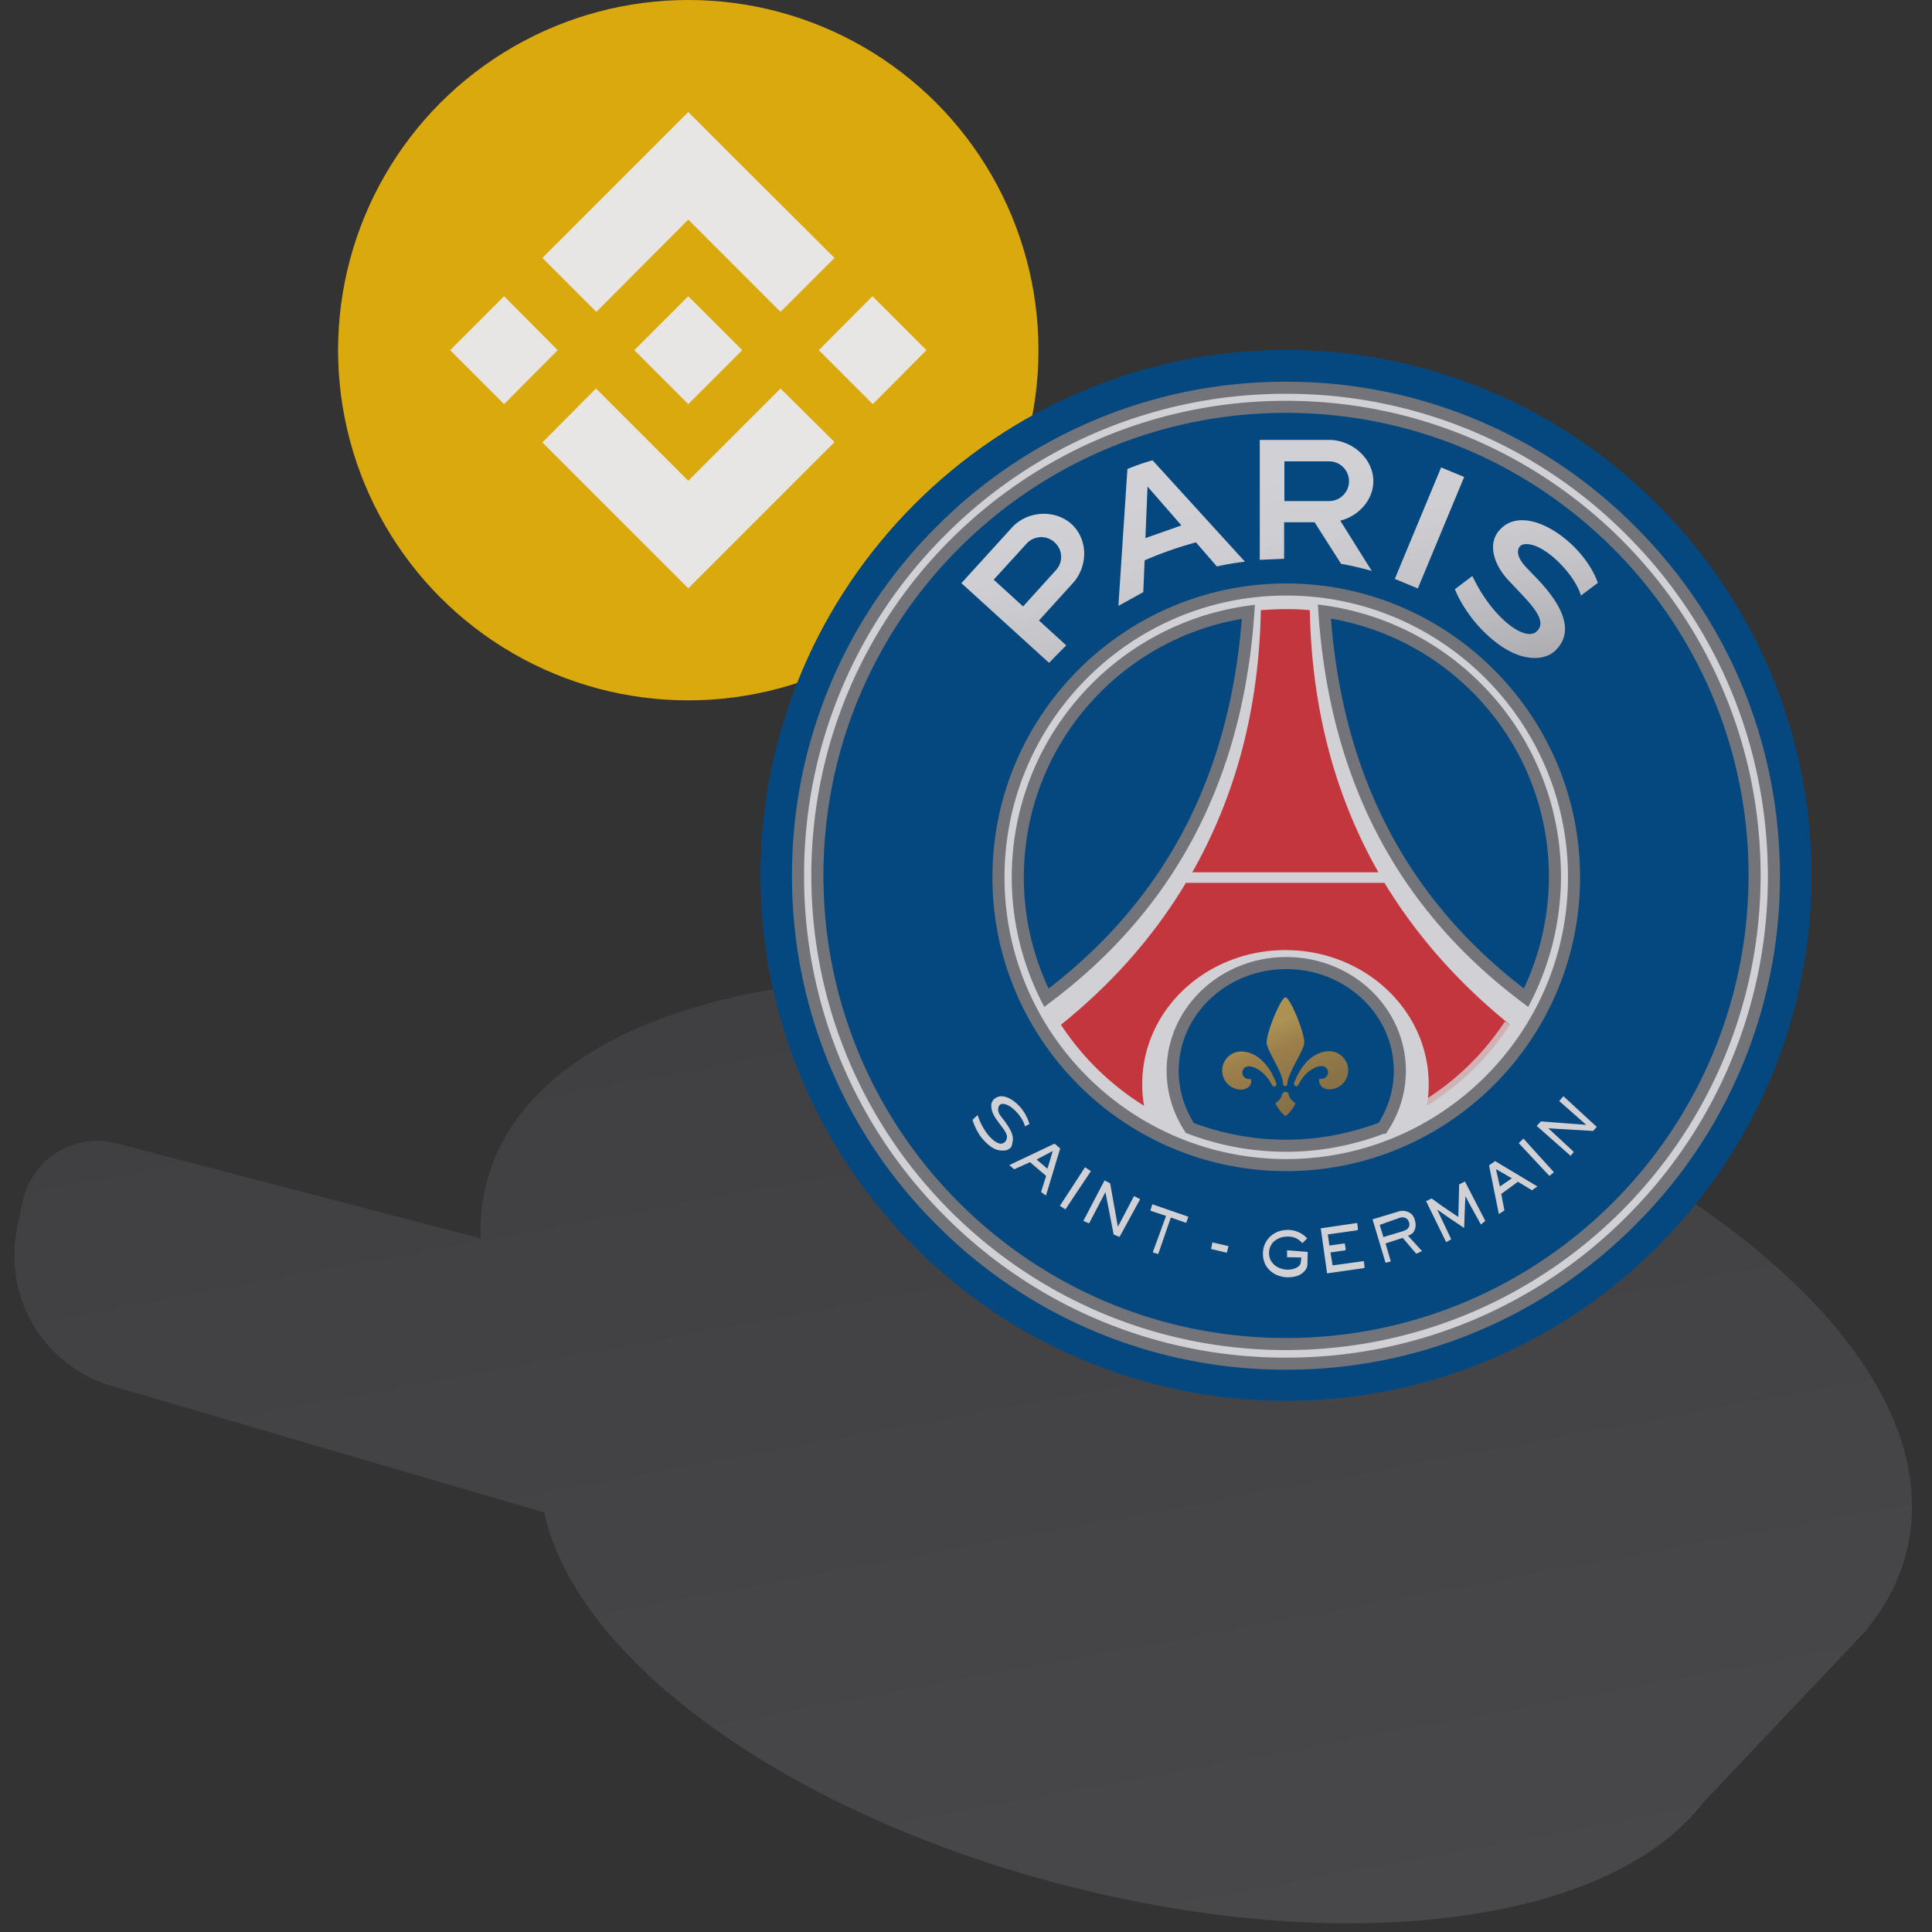 <svg xmlns="http://www.w3.org/2000/svg" xmlns:v="https://vecta.io/nano" xmlns:xlink="http://www.w3.org/1999/xlink" width="160" height="160" fill="none"><rect width="100%" height="100%" fill="#333333" stroke="none"/><g clipPath="url(#I)"><g fill="#606063"><path d="M48.045 119.028c-3.178 12.144 15 27.421 40.602 34.121s48.934 2.287 52.112-9.858-15-27.421-40.602-34.122-48.934-2.286-52.112 9.859z"/><path d="M136.924 149.273l15.422-16.285-109.354-28.619 5.721 21.818 88.211 23.086z"/><path d="M49.934 108.293L8.072 97.338c-1.814-.475-3.66.654-4.063 2.486l-.468 2.129a8.26 8.26 0 0 0 5.746 9.7l41.812 12.239-1.166-15.599z"/></g><path fill="url(#A)" d="M43.203 98.71c-3.694 14.114 18.324 32.101 49.178 40.176s58.86 3.178 62.554-10.936-18.324-32.101-49.178-40.176-58.861-3.179-62.554 10.935z"/><g fillRule="evenodd"><path fill="#606063" d="M127.673 123.286c7.098 5.22 11.246 10.866 11.865 15.871l2.978-.368c-.772-6.238-5.737-12.531-13.066-17.92-7.389-5.435-17.439-10.148-28.913-13.151s-22.544-3.817-31.649-2.699c-9.029 1.109-16.44 4.163-20.168 9.223l2.415 1.779c2.992-4.06 9.373-6.95 18.119-8.024 8.67-1.064 19.354-.299 30.524 2.624s20.859 7.49 27.896 12.665z"/><path fill="#979797" d="M56.734 118.739c-8.721-7.124-11.998-14.041-10.629-19.27s7.614-9.654 18.706-11.593c10.807-1.889 25.078-1.154 40.186 2.8s27.911 10.304 36.406 17.245c8.721 7.124 11.998 14.041 10.63 19.27s-7.614 9.653-18.707 11.593c-10.806 1.889-25.078 1.153-40.186-2.8s-27.91-10.304-36.406-17.245zm35.646 20.147c-30.854-8.075-52.872-26.062-49.178-40.176s31.7-19.01 62.554-10.935 52.872 26.062 49.178 40.176-31.7 19.01-62.554 10.936z"/><path fill="url(#B)" d="M45.167 124.049l-4.937-19.123 2.905-.75 4.937 19.123-2.905.75z"/><path fill="url(#C)" d="M43.469 106.189l-.128-.443-.202-.817-.142-.54c.022-.012.03-.019.028-.027l-.004-.025-.12-.794-.022-.191c-.072-.663-.096-1.321-.071-1.974.035-.903.166-1.793.395-2.668 3.694-14.114 31.7-19.01 62.555-10.936s52.872 26.062 49.178 40.176a12.4 12.4 0 0 1-.963 2.519 13.7 13.7 0 0 1-1.635 2.476l-.016.019c.011.02.014.025.015.029l-.611.651-12.932 13.655c-6.807 9.031-27.596 11.752-50.146 5.85-22.303-5.837-38.971-18.182-40.797-29.295-.093-.569-.484-1.054-1.037-1.215L10.127 111.91a8.26 8.26 0 0 1-5.762-9.635l.459-2.172c.39-1.845 2.242-2.99 4.066-2.514l34.249 8.931a.27.27 0 0 0 .331-.331zm-3.657-3.636c-.064-1.544.091-3.085.488-4.603 2.325-8.885 11.93-13.965 23.478-15.984 11.834-2.069 26.992-1.215 42.738 2.906s29.38 10.802 38.683 18.402c9.078 7.417 14.963 16.551 12.638 25.436-.557 2.129-1.552 4.064-2.901 5.789a3.08 3.08 0 0 1-.425.566l-13.429 14.181c-4.171 5.406-12.026 8.46-21.098 9.556-9.3 1.124-20.517.28-32.096-2.751-11.453-2.997-21.548-7.685-29.078-13.141-7.08-5.13-12.321-11.262-13.743-17.657L9.285 114.789a11.26 11.26 0 0 1-7.855-13.134l.459-2.173c.744-3.519 4.277-5.704 7.758-4.796l30.165 7.867z"/></g><circle cx="57" cy="29" r="29" fill="#f0b90b"/><path fill="#fffdfa" d="M46.185 29l-4.437 4.468L37.28 29l4.468-4.468L46.185 29zM57 18.185l7.641 7.642 4.468-4.468-7.642-7.611L57 9.28 44.922 21.358l4.468 4.468L57 18.185zm15.252 6.347L67.815 29l4.468 4.468L76.72 29l-4.468-4.468zM57 39.815l-7.642-7.642-4.437 4.468L57 48.72l12.109-12.109-4.468-4.437L57 39.815zm0-6.347L61.468 29 57 24.532 52.532 29 57 33.468z"/><g style="mix-blend-mode:multiply" opacity=".1"><path fill="#191326" fillRule="evenodd" d="M57 55c14.359 0 26-11.641 26-26S71.359 3 57 3 31 14.641 31 29s11.641 26 26 26zm0 3c16.016 0 29-12.984 29-29S73.016 0 57 0 28 12.984 28 29s12.984 29 29 29z"/></g><g fill="#005596"><path d="M106.501 29c-23.986 0-43.5 19.514-43.5 43.5s19.514 43.5 43.5 43.5 43.5-19.514 43.5-43.5c0-23.964-19.514-43.5-43.5-43.5z"/><path d="M106.5 29C82.514 29 63 48.514 63 72.5S82.514 116 106.5 116 150 96.486 150 72.5c0-23.964-19.514-43.5-43.5-43.5zm0 86.715c-23.811 0-43.193-19.382-43.193-43.193S82.689 29.329 106.5 29.329s43.193 19.382 43.193 43.193-19.382 43.193-43.193 43.193z"/></g><path fill="#fff" stroke="#8a8c8e" stroke-miterlimit="10" strokeWidth=".082" d="M106.522 48.821c-13.134 0-23.833 10.678-23.833 23.833 0 13.133 10.678 23.833 23.833 23.833 13.133 0 23.832-10.678 23.832-23.833 0-13.133-10.699-23.833-23.832-23.833zM86.657 82.63c-1.513-3.004-2.368-6.402-2.368-9.976 0-11.204 8.31-20.478 19.097-21.991-.965 14.273-6.928 24.622-16.729 31.967zm27.845 10.765c-2.477.943-5.174 1.491-7.98 1.491s-5.504-.526-7.981-1.469c-.899-1.381-1.425-2.982-1.425-4.736 0-4.933 4.21-8.924 9.407-8.924s9.406 3.99 9.406 8.924a8.53 8.53 0 0 1-1.426 4.714zm11.884-10.765c-9.801-7.345-15.743-17.694-16.707-31.989 10.787 1.535 19.097 10.787 19.097 21.991-.022 3.618-.877 6.994-2.39 9.998zm8.682-38.676a40.15 40.15 0 0 0-28.568-11.84 40.15 40.15 0 0 0-28.569 11.84 40.15 40.15 0 0 0-11.84 28.569 40.15 40.15 0 0 0 11.84 28.569 40.15 40.15 0 0 0 28.569 11.84 40.15 40.15 0 0 0 28.568-11.84 40.15 40.15 0 0 0 11.84-28.569c-.022-10.809-4.21-20.939-11.84-28.569zM106.5 111.308c-21.421 0-38.808-17.365-38.808-38.808 0-21.421 17.365-38.808 38.808-38.808 21.421 0 38.808 17.365 38.808 38.808-.022 21.443-17.387 38.808-38.808 38.808z"/><path fill="#ef3e42" d="M125.049 84.866c-1.776 2.697-4.122 4.999-6.885 6.709.11-.592.154-1.184.154-1.798 0-6.117-5.306-11.094-11.862-11.094s-11.861 4.955-11.861 11.094a9.79 9.79 0 0 0 .153 1.798 22.34 22.34 0 0 1-6.885-6.709c4.122-3.311 7.63-7.213 10.349-11.752h16.444c2.741 4.517 6.271 8.419 10.393 11.752zm-16.576-34.335a20.37 20.37 0 0 0-2.017-.088c-.679 0-1.359.044-2.039.088-.153 8.419-2.214 15.611-5.678 21.706h15.414c-3.464-6.095-5.525-13.287-5.679-21.706z"/><path stroke="#fff" stroke-miterlimit="10" strokeWidth=".247" d="M125.049 84.866c-1.776 2.697-4.122 4.999-6.885 6.709" opacity=".8"/><path fill="url(#D)" d="M107.246 91.334c-.263-.154-.461-.417-.526-.724-.022-.11-.132-.197-.263-.197s-.242.088-.264.197c-.065.307-.263.548-.526.724-.044.022-.044.044-.022.088.154.307.417.702.746.965.044.044.066.044.066.044s.021 0 .065-.044c.329-.263.592-.658.746-.965.044-.044.022-.066-.022-.088z"/><path fill="url(#E)" d="M108.013 86.335c0-.899-1.184-3.749-1.557-3.749-.022 0-.044.022-.088.044-.438.351-1.469 2.85-1.469 3.705 0 .68 1.36 2.456 1.36 3.442 0 .088.087.175.175.175.11 0 .176-.088.176-.175.043-.987 1.403-2.763 1.403-3.442z"/><path fill="url(#F)" d="M105.689 89.69c-.636-1.688-1.754-2.609-2.894-2.609a1.57 1.57 0 1 0 0 3.157c.263 0 .526-.131.658-.263.219-.263.175-.504.153-.57s-.088-.044-.109-.044h-.088c-.285 0-.526-.241-.526-.526s.241-.526.526-.526c.526 0 1.425.504 1.929 1.557.022.066.11.11.176.11.109 0 .197-.088.197-.197 0-.044 0-.066-.022-.088z"/><path fill="url(#G)" d="M110.074 87.059c-1.14 0-2.259.921-2.894 2.609-.022.022-.022.044-.022.088 0 .11.087.197.197.197.066 0 .132-.044.175-.11.483-1.052 1.404-1.557 1.93-1.557.285 0 .526.241.526.526s-.241.526-.526.526h-.088c-.022 0-.088-.022-.109.044-.022.044-.066.307.153.57.132.154.395.263.658.263a1.57 1.57 0 0 0 1.578-1.579c0-.855-.701-1.579-1.578-1.579z"/><path fill="url(#H)" d="M83.785 43.711l-4.166 4.582 7.257 6.6 1.425-1.447-2.258-2.061 2.807-3.092c1.272-1.403 1.272-3.64-.132-4.911-1.403-1.228-3.662-1.074-4.933.329zm3.662 3.508l-2.719 3.004-2.434-2.215 2.719-2.982c.614-.68 1.666-.724 2.324-.11a1.61 1.61 0 0 1 .11 2.302zm5.92-8.376l-.746 11.336 2.061-1.14.11-2.631c1.359-.592 2.785-1.096 4.254-1.491l1.732 1.995c.768-.175 1.535-.307 2.324-.395L95.45 38.12a18.02 18.02 0 0 0-2.083.724zm1.491 5.723l.175-4.276 2.807 3.223-2.982 1.052zm18.877-4.714c0-1.886-1.776-3.42-3.661-3.42h-5.745v9.932l2.017-.088v-3.026h2.522l2.192 3.442a25.11 25.11 0 0 1 2.544.592l-2.609-4.166c1.512-.373 2.74-1.71 2.74-3.267zm-3.661 1.644h-3.706v-3.289h3.706a1.64 1.64 0 1 1 0 3.289zm16.312 5.481l.987 1.03c2.346 2.478 2.894 4.495 1.403 5.898-.592.548-1.513.702-2.434.504-1.162-.219-2.455-1.053-3.661-2.302-1.053-1.096-1.842-2.412-2.193-3.311l1.447-1.096c1.623 3.442 4.32 5.438 5.284 4.626.899-.745-.087-1.929-1.205-3.113l-1.097-1.162c-1.14-1.206-1.885-3.091-.57-4.319 2.193-2.083 6.819 1.228 7.981 4.538l-1.403 1.053c-.526-1.842-3.267-4.582-4.78-4.232-.395.088-.833.745.241 1.886zm-5.13-7.477l-3.837 9.231-1.908-.789 3.837-9.231 1.908.789z"/><g fill="#fff"><path d="M100.405 102.889l-.11.548 1.294.307h.021v-.022l.132-.526-1.337-.307zm6.227.657h-.044v.57l1.184.022-.044.395c-.022.329-.46.614-1.096.614-.943-.022-1.557-.658-1.535-1.382a1.33 1.33 0 0 1 .241-.767c.066-.11.219-.241.329-.307.044-.022.066-.044.11-.066.241-.153.548-.219.92-.219.68.022.965.351 1.141.526l.022.022.394-.395a2.14 2.14 0 0 0-1.557-.701h-.021c-1.184-.022-2.061.833-2.083 1.907v.044c-.022 1.272 1.03 1.952 2.017 1.973.416 0 .767-.065 1.052-.219.088-.044.154-.087.219-.153.11-.088.198-.176.264-.285.087-.132.131-.285.131-.461l.022-.986-1.666-.132zm-22.935-8.507c.132-.132.132-.373.175-.548.066-.439-.131-.899-.658-1.622l-.351-.46c-.285-.373-.197-.658-.153-.789a.58.58 0 0 1 .11-.131c.044-.044.11-.066.175-.066h.066c.636 0 1.601 1.009 1.82 1.842v.022l.022-.022c.132-.066.241-.11.329-.175h.022a3.75 3.75 0 0 0-.636-1.25c-.482-.614-1.14-1.052-1.688-1.052-.197 0-.373.066-.526.175-.044.044-.088.066-.132.11-.066.088-.11.175-.153.285-.022.044-.022.088-.022.154v.131c0 .307.175.724.417 1.053l.351.482c.263.351.526.68.526.987 0 .044 0 .066-.022.153 0 .022-.022.088-.044.11-.022.066-.066.11-.11.153a.3.3 0 0 1-.088.066.44.44 0 0 1-.241.066c-.307 0-.724-.307-1.118-.811-.307-.395-.592-.921-.789-1.513l-.022-.044-.417.395a4.75 4.75 0 0 0 .658 1.359c.417.548.921.987 1.359 1.118a1.49 1.49 0 0 0 .417.066c.197 0 .395 0 .504-.088.132-.066.175-.11.219-.154zm10.7 4.254l-.482-.241-1.337 2.543-.636-3.574V98l-.46-.241-.022.022-1.732 3.311v.022l.46.197.022-.022 1.337-2.565.68 3.508.46.197.022-.022h.022l1.688-3.091-.022-.022zm-6.599-4.188l-.46-.395-3.749 1.776.395.351 1.316-.592 1.338 1.14-.417 1.316v.022l.395.285.022-.044 1.162-3.859zm-.614.219l-.438 1.469-.899-.767 1.337-.702zm3.157 1.667l-.482-.329-2.083 3.201.439.285h.022l2.105-3.157zm5.087 2.74l-.153.505-.022.022 1.316.438-1.096 3.004.022.022h-.022l.439.131.022-.043 1.03-2.982 1.25.438.022-.044v.022-.022h.022l.153-.46-2.982-1.031zm17.518 4.714h-.043l-2.544.351-.175-1.074 1.25-.176-.022-.022v-.021h.043l-.087-.527h-.022l-1.25.176-.131-.921 2.477-.351-.022-.022v-.022h.044l-.022-.022h.022l-.066-.526h-.044l-2.981.439v.043l.021.044.505 3.618.022.022 3.069-.439-.022-.022h.022v-.021h.022l-.066-.527zm3.661-2.105c.132-.066.329-.131.439-.285.153-.219.263-.548.132-.987-.088-.328-.242-.548-.483-.657-.285-.154-.614-.176-.921-.066l-2.105.636.307 1.03.768 2.565.175-.043.263-.066-.438-1.491 1.425-.461 1.118 1.316.439-.197.043-.022-1.162-1.272zm-.679-1.491c.307-.088.636-.022.767.395.022.044.022.088.022.109v.11c0 .044 0 .066-.022.11-.066.175-.219.285-.46.372l-1.667.505-.307-1.009 1.667-.592zm7.893-4.691l-.504.351.811 4.035.439-.285.022-.022-.263-1.36 1.381-1.009 1.162.702.417-.285.043-.022-3.508-2.105zm.395 2.105l-.329-1.447 1.316.767-.987.68zm1.951-3.969l-.394.373 2.543 2.719.351-.285h-.022l.044-.022-2.522-2.785zm6.073-.965l-2.762-2.543-.351.395 2.236 1.973-3.749-.285-.351.373 2.807 2.478.241-.285h-.022l.044-.044-2.105-1.951 3.705.219.285-.307.022-.022zm-10.918 4.517l-.482.241-.066 2.697-1.338-.899-.877-.636-.438.219-.022.022.022.022 1.644 3.355.395-.219v-.022h.022l-1.162-2.456 1.008.702 1.206.811v-.022h.022v-.022l.066-1.819.044-.767.241.482 1.03 1.864h.022l.307-.263h.022l.022-.022-1.688-3.267z"/></g><g style="mix-blend-mode:multiply" opacity=".2"><path fill="#191326" fillRule="evenodd" d="M106.5 113.163c22.458 0 40.663-18.205 40.663-40.663S128.958 31.837 106.5 31.837 65.837 50.042 65.837 72.5s18.205 40.663 40.663 40.663zm0 2.837c24.024 0 43.5-19.476 43.5-43.5S130.524 29 106.5 29 63 48.476 63 72.5 82.476 116 106.5 116z"/></g></g><defs><linearGradient id="A" x1="105.757" x2="92.381" y1="87.774" y2="138.886" xlink:href="#J"><stop stop-color="#404042"/><stop offset="1" stop-color="#48484b"/></linearGradient><linearGradient id="B" x1="46.567" x2="41.735" y1="105.096" y2="123.129" xlink:href="#J"><stop stop-color="#404042"/><stop offset="1" stop-color="#48484b"/></linearGradient><linearGradient id="C" x1="73.495" x2="89.09" y1="80.169" y2="164.62" xlink:href="#J"><stop stop-color="#404042"/><stop offset="1" stop-color="#48484b"/></linearGradient><linearGradient id="D" x1="103.924" x2="106.98" y1="85.503" y2="92.579" xlink:href="#J"><stop stop-color="#d0b15e"/><stop offset=".264" stop-color="#bd9a54"/><stop offset="1" stop-color="#9c844d"/></linearGradient><linearGradient id="E" x1="105.837" x2="108.893" y1="84.677" y2="91.753" xlink:href="#J"><stop stop-color="#d0b15e"/><stop offset=".264" stop-color="#bd9a54"/><stop offset="1" stop-color="#9c844d"/></linearGradient><linearGradient id="F" x1="102.138" x2="105.194" y1="86.274" y2="93.351" xlink:href="#J"><stop stop-color="#d0b15e"/><stop offset=".264" stop-color="#bd9a54"/><stop offset="1" stop-color="#9c844d"/></linearGradient><linearGradient id="G" x1="107.252" x2="110.308" y1="84.066" y2="91.142" xlink:href="#J"><stop stop-color="#d0b15e"/><stop offset=".264" stop-color="#bd9a54"/><stop offset="1" stop-color="#9c844d"/></linearGradient><linearGradient id="H" x1="103.908" x2="107.69" y1="36.506" y2="57.957" xlink:href="#J"><stop offset=".15" stop-color="#fff"/><stop offset=".398" stop-color="#fbfbfb"/><stop offset=".654" stop-color="#eeeff0"/><stop offset=".914" stop-color="#dadbdc"/><stop offset="1" stop-color="#d1d3d4"/></linearGradient><clipPath id="I"><path fill="#fff" d="M0 0h160v160H0z"/></clipPath><linearGradient id="J" gradientUnits="userSpaceOnUse"/></defs></svg>